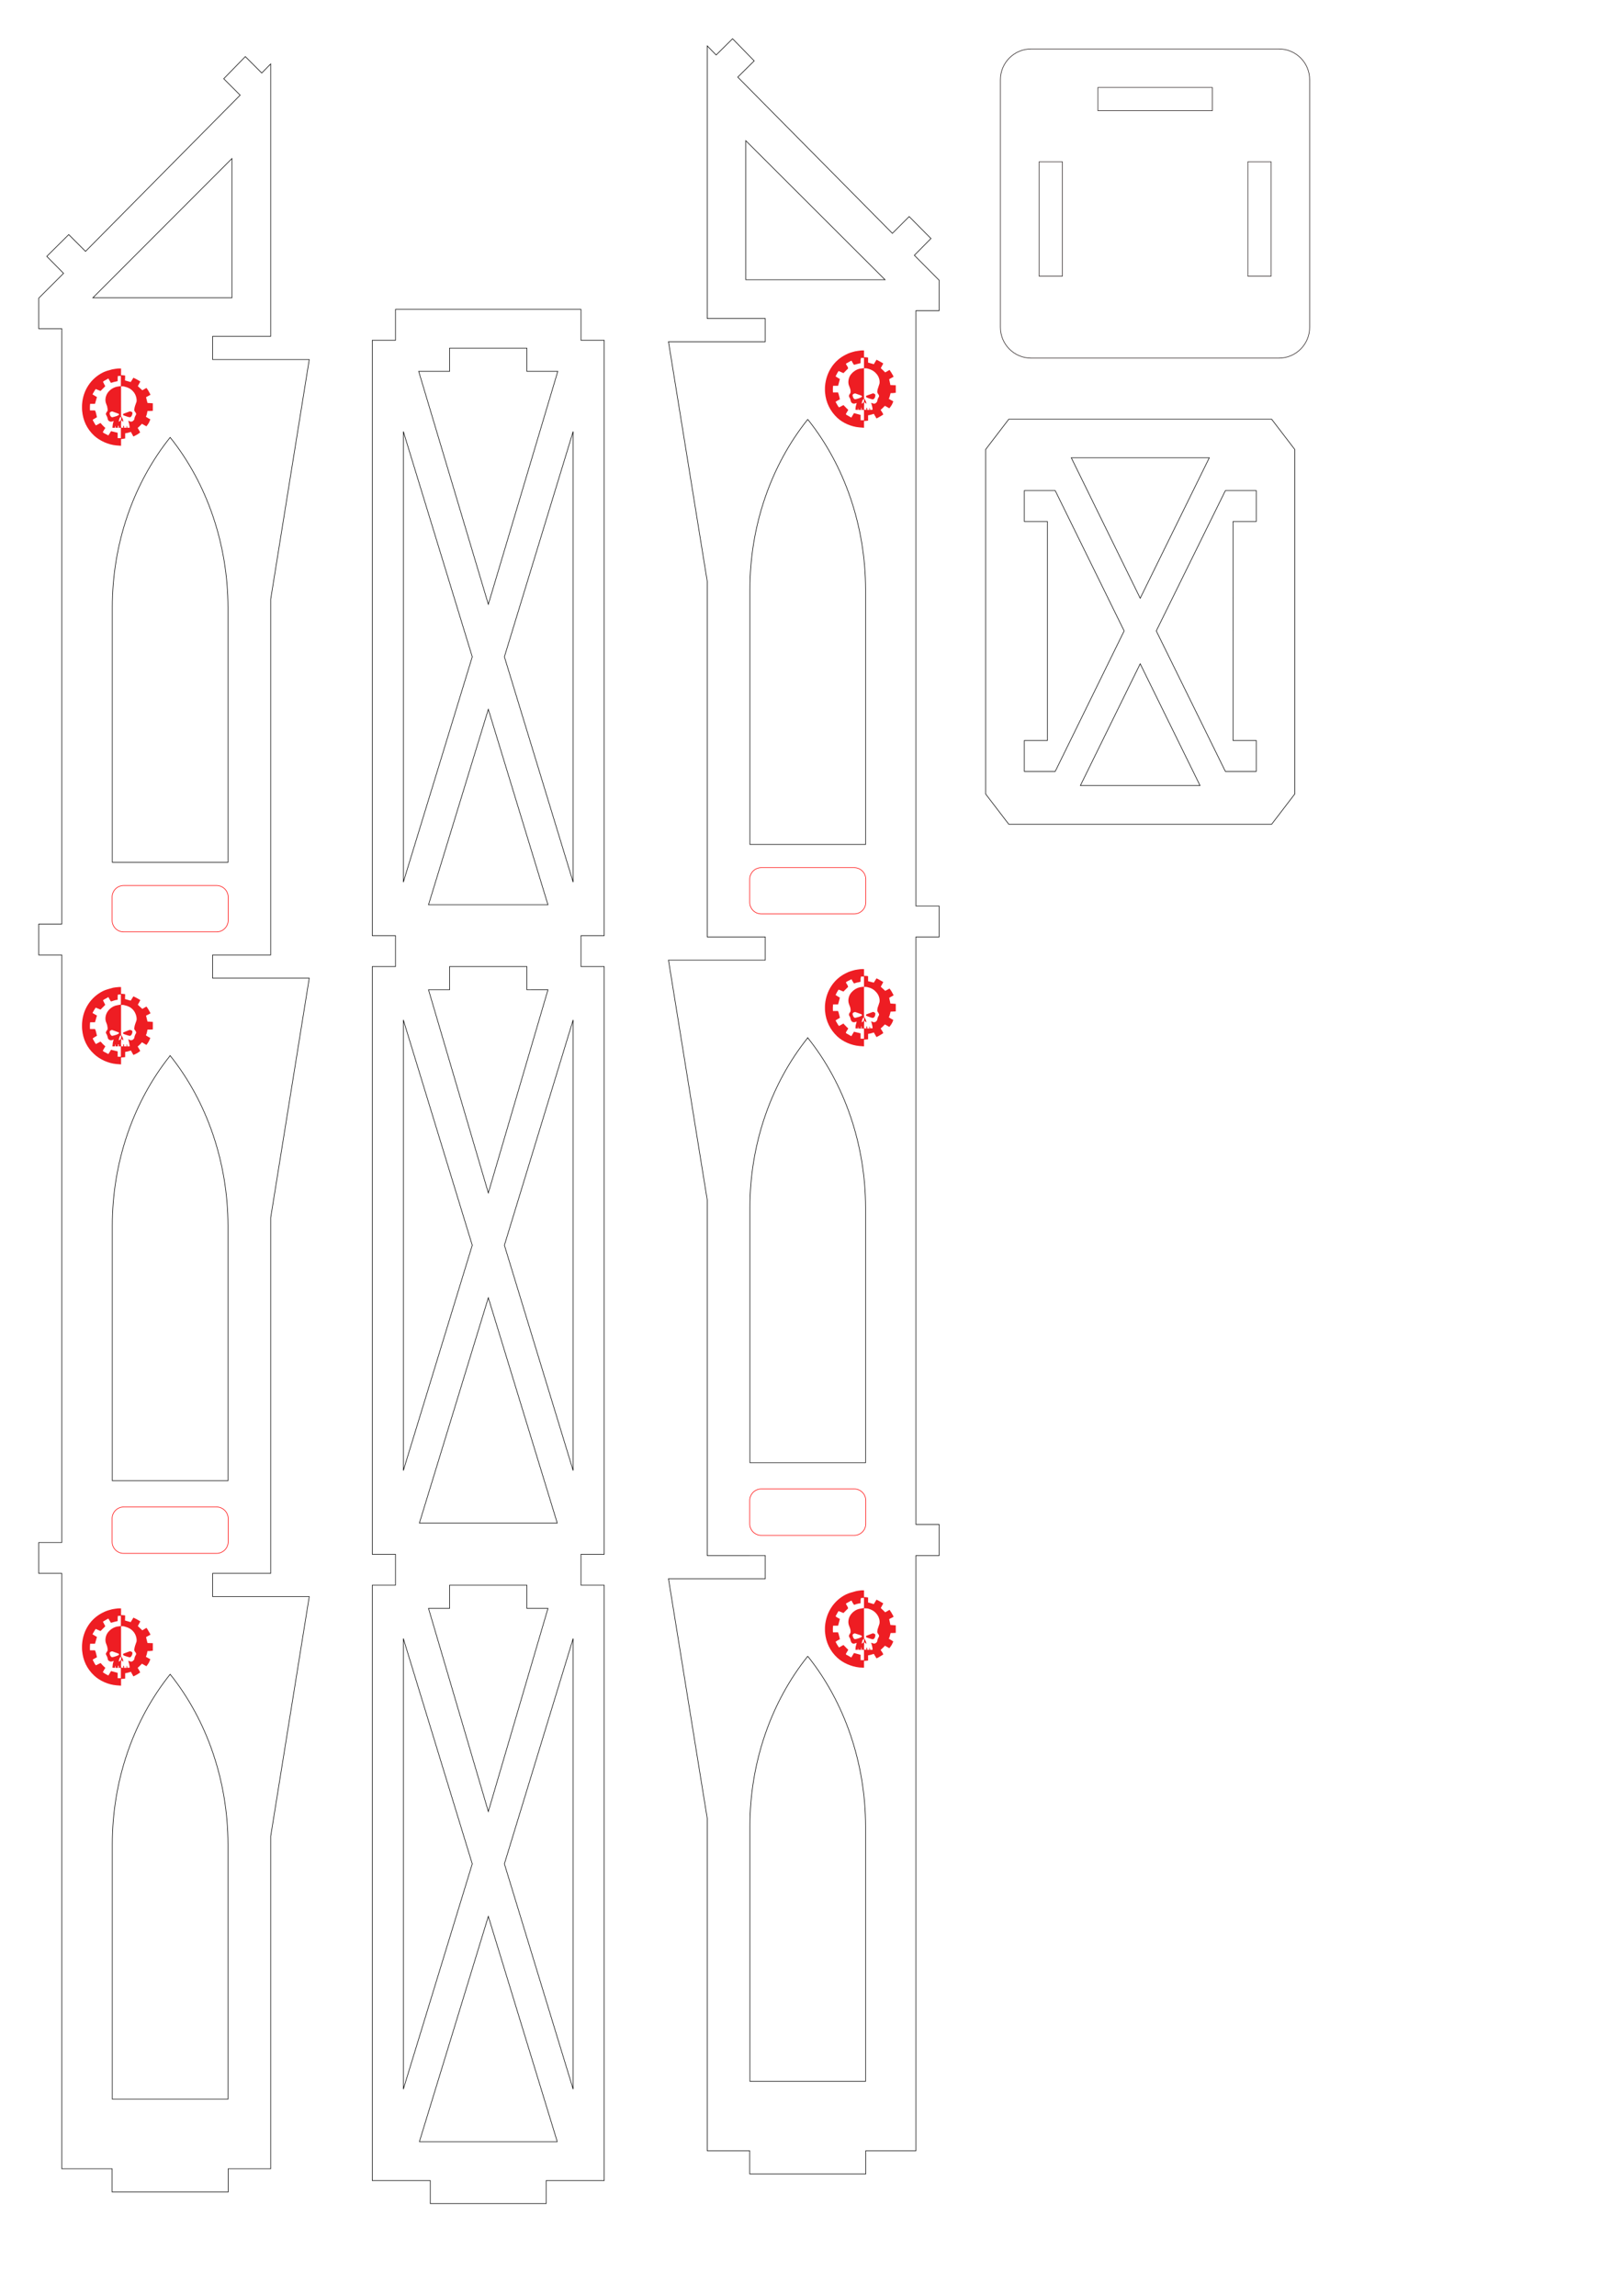 <?xml version="1.0" encoding="UTF-8" standalone="no"?>
<!DOCTYPE svg PUBLIC "-//W3C//DTD SVG 1.1//EN"
"http://www.w3.org/Graphics/SVG/1.1/DTD/svg11.dtd">


<!-- Page 1 -->
<svg x="0" y="0" width="909" height="1286" viewBox="0 0 909 1286" version="1.1" xmlns="http://www.w3.org/2000/svg" xmlns:xlink="http://www.w3.org/1999/xlink"
style="display: block;margin-left: auto;margin-right: auto;">
<defs>

<style type="text/css"><![CDATA[

.g0_1{
fill: none;
stroke: #000000;
stroke-width: 0.33;
stroke-linecap: butt;
stroke-linejoin: miter;
stroke-miterlimit: 4;
}
.g1_1{
fill: none;
stroke: #FF0000;
stroke-width: 0.33;
stroke-linecap: butt;
stroke-linejoin: miter;
stroke-miterlimit: 4;
}
.g2_1{
fill: #EE1D23;
}
.g3_1{
fill: #FFFFFF;
}
.g4_1{
fill: none;
stroke: #241C1C;
stroke-width: 0.33;
stroke-linecap: butt;
stroke-linejoin: miter;
stroke-miterlimit: 4;
}


]]></style>

</defs>
<path d="M0,0
L0,1286
L909,1286
L909,0 Z " 
fill="#FFFFFF" stroke="none" />
<path d="M95.3,245C74.5,271,62.9,304.9,62.9,340.2V483h64.8c0,0,0,-142.8,0,-142.8C127.6,305,116.1,271,95.3,245Zm0,346.3c-20.8,26,-32.4,60,-32.4,95.2V829.4h64.8c0,0,0,-142.9,0,-142.9c-.1,-35.2,-11.6,-69.2,-32.4,-95.2ZM129.9,88.8L52,166.8h77.9Zm-82,52l-9.4,-9.4L26.2,143.6l9.4,9.5L21.7,167v17.1H34.6V517.6H21.7v17.3H34.6V864H21.7v17.3H34.6v333.5H62.8v13h65v-13h23.8V1028.6L173.2,894.3H119.1v-13h32.5V682.1L173.2,547.9H119.1v-13h32.5V335.7L173.2,201.4H119.1v-13h32.5V35.8l-5,5.1l-9.2,-9.2L125.3,44.1l9.2,9.2Z" class="g0_1" />
<path d="M62.8,502.5v13c0,3.6,2.9,6.5,6.5,6.5h52c3.5,0,6.5,-2.9,6.5,-6.5v-13c0,-3.6,-3,-6.5,-6.5,-6.5h-52c-3.6,0,-6.5,2.9,-6.5,6.5Z" class="g1_1" />
<path fill-rule="evenodd" d="M74.7,211.6c0,0,.8,.3,1.5,.7c1.2,.6,2.4,1.4,2.4,1.4l-1.4,2.6l2.5,2.3L82,217.3c0,0,.6,.7,1,1.4c.7,1.2,1.3,2.4,1.3,2.4l-2.5,1.4l.8,3.2l3,.2v4.2c0,0,-.9,.1,-1.8,.1c-.6,0,-1.2,0,-1.2,0c0,0,-.2,1.3,-.5,2.3c-.2,.5,-.4,.9,-.4,.9c0,0,.7,.5,1.4,.9c.5,.3,1.1,.6,1.1,.6c0,0,-.4,1,-.8,1.9c-.5,.9,-1.4,2,-1.4,2l-2.5,-1.4c0,0,-.3,.2,-.5,.5c-.7,.8,-1.9,1.8,-1.9,1.8c0,0,.9,1.4,1.2,2.1c.1,.2,.2,.4,.2,.4c0,0,-.7,.6,-1.5,1.1c-1,.6,-2.3,1.2,-2.3,1.2l-1.4,-2.6c0,0,-1,.4,-2,.6c-.6,.1,-1.2,.2,-1.2,.2v2.9c0,0,-1,.2,-1.8,.3c-.3,0,-.5,0,-.5,0v3.8c0,0,-1.6,-.1,-2.6,-.2c-4.6,-.4,-9.3,-2.6,-12.4,-5.4c-4.1,-3.8,-6.3,-8.5,-6.8,-14c-.1,-.6,-.1,-3.4,0,-4c.6,-7.5,4.9,-14.1,11.7,-17.5c1.7,-.8,3.2,-1.2,5.1,-1.7c.5,-.1,3,-.5,3.4,-.5c.7,0,1.6,0,1.6,0v3.8c0,0,.5,-.1,.9,0c.7,0,1.4,.2,1.4,.2l-.1,2.7l3.2,.9Z" class="g2_1" />
<path fill-rule="evenodd" d="M58.8,216.5L56.3,219l-2.7,-1.1c0,0,-.5,.7,-.9,1.4c-.5,.8,-.9,1.6,-.9,1.6c0,0,.3,.2,.5,.3c.9,.6,2,1.2,2,1.2l-1.1,3.8H50.5c0,0,-.1,.4,-.1,.8c-.1,1,0,2.9,0,2.9h2.8c0,0,.2,.4,.4,.9c.4,1.4,.7,2.9,.7,2.9c0,0,-.9,.5,-1.7,1c-.4,.2,-.7,.5,-.7,.5c0,0,.6,1.2,1.2,2.2c.3,.5,.6,.9,.6,.9l2.6,-1.4c0,0,.2,.3,.5,.6c.7,.9,2.2,2.2,2.2,2.2c0,0,-1,1.5,-1.3,2.1c-.2,.4,0,.5,.7,.9c.7,.4,2.3,1.2,2.3,1.2l1.5,-2.4l3.7,.9v3h1.8v-5.8H66.5v-1.1h-.4v1.1H64.7l-.1,-1c0,0,-.1,.1,-.2,.2c0,.1,0,.8,0,.8c0,0,-.2,0,-.4,0c-.5,.1,-1,0,-1,0c0,0,0,-.8,.1,-1.3c0,-.3,.1,-.7,.2,-1.3c.2,-.5,.4,-1.2,.4,-1.2c0,0,-.6,.2,-.9,.3c-.8,.2,-1.3,.1,-1.9,-.4c-.2,-.1,-.3,-.3,-.4,-.5c-.2,-.4,-.3,-1.5,-.6,-1.9c-.3,-.8,-.6,-.9,-.6,-1.6c.1,-.1,.1,-.3,.2,-.4c.1,-.4,.5,-.8,.7,-1.1c.2,-.5,0,-1.8,-.2,-2.6c-.2,-.6,-.5,-1.2,-.7,-1.9c-.5,-1.6,-.2,-3.5,.6,-5c1,-1.9,3.2,-3.6,5.6,-4.1c.8,-.2,2.2,-.3,2.2,-.3v-5.7H66c0,0,0,.6,-.1,1.1c0,.9,0,1.8,0,1.8c0,0,-.7,.1,-1.3,.3c-.8,.1,-1.5,.4,-2.2,.6q-.2,0,-.2,0c-.1,0,-.1,-.1,-.2,-.1c-.4,-.6,-1.3,-2.3,-1.3,-2.3c0,0,-1.6,.9,-2.5,1.4c-.4,.3,-.5,.4,-.5,.5c.1,.3,.6,1.1,.8,1.6c.1,0,.3,.6,.4,.8q0,.1,-.1,.2Z" class="g3_1" />
<path fill-rule="evenodd" d="M69,236.3l-1.1,-1c0,0,-.2,3.1,-.1,3.8c0,.2,.1,.5,.1,.5H69v-1.2l.5,.3v.9h1.4c0,0,-.1,-.8,-.1,-.9c.1,-.1,.3,-.1,.3,0c.1,.1,.1,.6,.1,.7q0,.2,.1,.2q.1,0,.2,0c.4,0,1.1,0,1.1,0c0,0,0,-.2,0,-.4c0,-.4,-.2,-1.3,-.3,-1.8c-.2,-.7,-.5,-1.8,-.5,-1.8c0,0,.7,.4,1.1,.5c.8,.2,1.4,0,2,-.7c.1,-.1,.2,-.3,.3,-.5c.1,-.4,.1,-.8,.3,-1.3c.5,-1.3,1.1,-1.4,.5,-2.4c-.3,-.5,-.6,-.9,-.8,-1.2c-.1,-.3,.1,-1.2,.2,-1.8c.2,-1,1,-2.8,1.1,-3.3c.2,-1.9,-.6,-4.2,-1.9,-5.6c-1.3,-1.5,-2.9,-2.3,-4.7,-2.7c-.3,-.1,-.6,-.2,-1,-.2c-.5,0,-1.1,0,-1.1,0V233q0,.1,.1,.2c.5,.7,1.1,1.8,1.1,2.6c0,.2,0,.5,0,.5Z" class="g3_1" />
<path fill-rule="evenodd" d="M69.3,231.7l3.2,-1.2q.2,-.1,.3,-.1c.4,.1,1.1,.3,1.3,.6c.2,.4,-.1,1.5,-.3,1.8c-.2,.4,-.6,.9,-.9,.9c-.5,.1,-2,-.4,-2.7,-.7c-.6,-.2,-1.4,-.4,-1.3,-.8c0,-.1,.1,-.3,.2,-.4l.2,-.1Z" class="g2_1" />
<path fill-rule="evenodd" d="M66,231.6l-3,-1.1q-.1,-.1,-.3,0c-.5,0,-1.2,.4,-1.3,.9c0,.4,.3,1.5,.6,1.8c.3,.4,.6,.5,1,.5c.4,-.1,2,-.5,2.5,-.7c.3,-.2,1.2,-.7,1.2,-.7c0,-.2,-.1,-.4,-.4,-.6q-.1,-.1,-.3,-.1Z" class="g3_1" />
<path fill-rule="evenodd" d="M67.8,233.5c0,0,0,-.1,0,-.1c0,0,-.1,0,-.1,0c-.2,.1,-.5,.5,-.6,.6c-.1,.2,-.2,.5,-.3,.8c-.2,.6,-.3,1.4,-.3,1.4c0,0,.1,-.1,.3,-.1c.6,-.3,1,-.8,1,-1.2c.1,-.4,0,-1.4,0,-1.4Z" class="g3_1" />
<path fill-rule="evenodd" d="M74.7,558.1c0,0,.8,.3,1.5,.7c1.2,.6,2.4,1.4,2.4,1.4l-1.4,2.6l2.5,2.3L82,563.8c0,0,.6,.7,1,1.4c.7,1.1,1.3,2.4,1.3,2.4l-2.5,1.3l.8,3.3l3,.2v4.2c0,0,-.9,.1,-1.8,.1c-.6,0,-1.2,0,-1.2,0c0,0,-.2,1.3,-.5,2.3c-.2,.5,-.4,.9,-.4,.9c0,0,.7,.5,1.4,.9c.5,.3,1.1,.6,1.1,.6c0,0,-.4,.9,-.8,1.8c-.5,1,-1.4,2.1,-1.4,2.1l-2.5,-1.5c0,0,-.3,.3,-.5,.6c-.7,.8,-1.9,1.8,-1.9,1.8c0,0,.9,1.4,1.2,2c.1,.3,.2,.5,.2,.5c0,0,-.7,.6,-1.5,1.1c-1,.6,-2.3,1.1,-2.3,1.1l-1.4,-2.5c0,0,-1,.4,-2,.6c-.6,.1,-1.2,.2,-1.2,.2v2.9c0,0,-1,.2,-1.8,.2c-.3,.1,-.5,0,-.5,0v3.9c0,0,-1.6,-.1,-2.6,-.2c-4.6,-.4,-9.3,-2.6,-12.4,-5.5C48.7,586.8,46.5,582.1,46,576.6c-.1,-.6,-.1,-3.4,0,-4c.6,-7.5,4.9,-14.1,11.7,-17.5c1.7,-.8,3.2,-1.2,5.1,-1.7c.5,-.2,3,-.5,3.4,-.5c.7,-.1,1.6,0,1.6,0v3.8c0,0,.5,-.1,.9,0c.7,0,1.4,.2,1.4,.2l-.1,2.7l3.2,.9Z" class="g2_1" />
<path fill-rule="evenodd" d="M58.8,563l-2.5,2.5l-2.7,-1.1c0,0,-.5,.7,-.9,1.4c-.5,.8,-.9,1.6,-.9,1.6c0,0,.3,.1,.5,.3c.9,.6,2,1.1,2,1.1l-1.1,3.8H50.5c0,0,-.1,.5,-.1,.9c-.1,.9,0,2.9,0,2.9h2.8c0,0,.2,.4,.4,.9c.4,1.4,.7,2.9,.7,2.9c0,0,-.9,.4,-1.7,1c-.4,.2,-.7,.5,-.7,.5c0,0,.6,1.2,1.2,2.2c.3,.5,.6,.9,.6,.9l2.6,-1.4c0,0,.2,.3,.5,.5c.7,.9,2.2,2.2,2.2,2.2c0,0,-1,1.6,-1.3,2.2c-.2,.4,0,.5,.7,.9c.7,.4,2.3,1.2,2.3,1.2L62.2,588l3.7,.9v3h1.8v-5.8H66.5V585h-.4v1.1H64.7l-.1,-1c0,0,-.1,0,-.2,.1c0,.2,0,.8,0,.8c0,0,-.2,.1,-.4,.1c-.5,.1,-1,0,-1,0c0,0,0,-.8,.1,-1.3c0,-.4,.1,-.7,.2,-1.3c.2,-.5,.4,-1.2,.4,-1.2c0,0,-.6,.2,-.9,.3c-.8,.2,-1.3,.1,-1.9,-.4c-.2,-.2,-.3,-.3,-.4,-.5c-.2,-.5,-.3,-1.5,-.6,-2c-.3,-.7,-.6,-.8,-.6,-1.5c.1,-.2,.1,-.3,.2,-.4c.1,-.4,.5,-.8,.7,-1.1c.2,-.5,0,-1.8,-.2,-2.6c-.2,-.6,-.5,-1.3,-.7,-1.9c-.5,-1.6,-.2,-3.5,.6,-5c1,-1.9,3.2,-3.7,5.6,-4.1c.8,-.2,2.2,-.4,2.2,-.4V557l-1.7,.1c0,0,0,.5,-.1,1.1c0,.9,0,1.8,0,1.8c0,0,-.7,.1,-1.3,.2c-.8,.2,-1.5,.5,-2.2,.7q-.2,0,-.2,0q-.1,-.1,-.2,-.1c-.4,-.6,-1.3,-2.3,-1.3,-2.3c0,0,-1.6,.9,-2.5,1.4c-.4,.3,-.5,.4,-.5,.5c.1,.3,.6,1,.8,1.6c.1,0,.3,.6,.4,.8q0,.1,-.1,.2Z" class="g3_1" />
<path fill-rule="evenodd" d="M69,582.8l-1.1,-1c0,0,-.2,3.1,-.1,3.8c0,.2,.1,.5,.1,.5H69v-1.2l.5,.2v1h1.4c0,0,-.1,-.8,-.1,-1c.1,0,.3,-.1,.3,0c.1,.2,.1,.7,.1,.8c0,.1,0,.2,.1,.2q.1,0,.2,0c.4,0,1.1,0,1.1,0c0,0,0,-.2,0,-.4c0,-.4,-.2,-1.3,-.3,-1.8c-.2,-.7,-.5,-1.8,-.5,-1.8c0,0,.7,.3,1.1,.5c.8,.2,1.4,0,2,-.7c.1,-.2,.2,-.3,.3,-.5c.1,-.4,.1,-.8,.3,-1.3c.5,-1.4,1.1,-1.4,.5,-2.5c-.3,-.4,-.6,-.8,-.8,-1.1c-.1,-.4,.1,-1.2,.2,-1.8c.2,-1,1,-2.8,1.1,-3.4c.2,-1.8,-.6,-4.1,-1.9,-5.6c-1.3,-1.5,-2.9,-2.2,-4.7,-2.6c-.3,-.1,-.6,-.2,-1,-.2c-.5,0,-1.1,0,-1.1,0v16.5q0,.2,.1,.3c.5,.7,1.1,1.8,1.1,2.6c0,.2,0,.5,0,.5Z" class="g3_1" />
<path fill-rule="evenodd" d="M69.3,578.2l3.2,-1.3q.2,0,.3,0c.4,0,1.1,.3,1.3,.6c.2,.4,-.1,1.4,-.3,1.8c-.2,.4,-.6,.8,-.9,.9c-.5,.1,-2,-.5,-2.7,-.7c-.6,-.2,-1.4,-.4,-1.3,-.8c0,-.1,.1,-.3,.2,-.4q0,-.1,.2,-.1Z" class="g2_1" />
<path fill-rule="evenodd" d="M66,578.1L63,577q-.1,-.1,-.3,-.1c-.5,.1,-1.2,.5,-1.3,.9c0,.5,.3,1.5,.6,1.8c.3,.5,.6,.6,1,.6c.4,-.1,2,-.5,2.5,-.7c.3,-.2,1.2,-.7,1.2,-.7c0,-.2,-.1,-.4,-.4,-.6q-.1,-.1,-.3,-.1Z" class="g3_1" />
<path fill-rule="evenodd" d="M67.8,579.9c0,0,0,.1,0,0c0,0,-.1,0,-.1,0c-.2,0,-.5,.5,-.6,.6c-.1,.2,-.2,.4,-.3,.8c-.2,.5,-.3,1.4,-.3,1.4c0,0,.1,-.1,.3,-.1c.6,-.3,1,-.8,1,-1.2c.1,-.5,0,-1.5,0,-1.5Z" class="g3_1" />
<path d="M95.3,937.8c-20.8,26,-32.4,59.9,-32.4,95.2v142.8h64.8c0,0,0,-142.8,0,-142.8c-.1,-35.3,-11.6,-69.2,-32.4,-95.2Z" class="g0_1" />
<path d="M62.8,850.6v13c0,3.6,2.9,6.5,6.5,6.5h52c3.5,0,6.5,-2.9,6.5,-6.5v-13c0,-3.6,-3,-6.5,-6.5,-6.5h-52c-3.6,0,-6.5,2.9,-6.5,6.5Z" class="g1_1" />
<path fill-rule="evenodd" d="M74.7,906.1c0,0,.8,.3,1.5,.7c1.2,.6,2.4,1.4,2.4,1.4l-1.4,2.6l2.5,2.4L82,911.8c0,0,.6,.7,1,1.5c.7,1.1,1.3,2.3,1.3,2.3L81.8,917l.8,3.3l3,.1v4.2c0,0,-.9,.1,-1.8,.2c-.6,0,-1.2,0,-1.2,0c0,0,-.2,1.2,-.5,2.2c-.2,.5,-.4,1,-.4,1c0,0,.7,.4,1.4,.8c.5,.3,1.1,.6,1.1,.6c0,0,-.4,1,-.8,1.9c-.5,.9,-1.4,2,-1.4,2l-2.5,-1.4c0,0,-.3,.3,-.5,.5c-.7,.8,-1.9,1.8,-1.9,1.8c0,0,.9,1.4,1.2,2.1c.1,.2,.2,.5,.2,.5c0,0,-.7,.5,-1.5,1c-1,.6,-2.3,1.2,-2.3,1.2l-1.4,-2.6c0,0,-1,.4,-2,.6c-.6,.2,-1.2,.2,-1.2,.2v3c0,0,-1,.2,-1.8,.2c-.3,0,-.5,0,-.5,0v3.8c0,0,-1.6,-.1,-2.6,-.2c-4.6,-.4,-9.3,-2.5,-12.4,-5.4c-4.1,-3.8,-6.3,-8.5,-6.8,-14c-.1,-.5,-.1,-3.4,0,-3.9c.6,-7.6,4.9,-14.2,11.7,-17.5c1.7,-.9,3.2,-1.3,5.1,-1.8c.5,-.1,3,-.5,3.4,-.5c.7,0,1.6,0,1.6,0v3.8c0,0,.5,0,.9,0c.7,0,1.4,.2,1.4,.2l-.1,2.8l3.2,.9Z" class="g2_1" />
<path fill-rule="evenodd" d="M58.8,911.1l-2.5,2.5l-2.7,-1.2c0,0,-.5,.7,-.9,1.4c-.5,.8,-.9,1.6,-.9,1.6c0,0,.3,.2,.5,.3c.9,.6,2,1.2,2,1.2l-1.1,3.8H50.5c0,0,-.1,.4,-.1,.9c-.1,.9,0,2.8,0,2.8h2.8c0,0,.2,.5,.4,1c.4,1.3,.7,2.9,.7,2.9c0,0,-.9,.4,-1.7,.9c-.4,.2,-.7,.5,-.7,.5c0,0,.6,1.2,1.2,2.3c.3,.4,.6,.8,.6,.8l2.6,-1.3c0,0,.2,.2,.5,.5c.7,.9,2.2,2.2,2.2,2.2c0,0,-1,1.6,-1.3,2.2c-.2,.3,0,.4,.7,.8c.7,.5,2.3,1.3,2.3,1.3L62.2,936l3.7,1v3h1.8v-5.8H66.5v-1.1l-.4,-.1v1.2H64.7l-.1,-1.1c0,0,-.1,.1,-.2,.2c0,.2,0,.8,0,.8c0,0,-.2,.1,-.4,.1c-.5,0,-1,-.1,-1,-.1c0,0,0,-.7,.1,-1.2c0,-.4,.1,-.8,.2,-1.4c.2,-.4,.4,-1.2,.4,-1.2c0,0,-.6,.2,-.9,.3c-.8,.2,-1.3,.1,-1.9,-.4c-.2,-.1,-.3,-.2,-.4,-.4c-.2,-.5,-.3,-1.6,-.6,-2c-.3,-.8,-.6,-.8,-.6,-1.6c.1,-.1,.1,-.2,.2,-.4c.1,-.3,.5,-.7,.7,-1.1c.2,-.5,0,-1.8,-.2,-2.5c-.2,-.7,-.5,-1.3,-.7,-1.9c-.5,-1.6,-.2,-3.6,.6,-5.1c1,-1.8,3.2,-3.6,5.6,-4.1c.8,-.1,2.2,-.3,2.2,-.3v-5.7H66c0,0,0,.6,-.1,1.2c0,.8,0,1.7,0,1.7c0,0,-.7,.2,-1.3,.3c-.8,.2,-1.5,.4,-2.2,.6q-.2,.1,-.2,0q-.1,0,-.2,-.1c-.4,-.6,-1.3,-2.2,-1.3,-2.2c0,0,-1.6,.8,-2.5,1.4c-.4,.2,-.5,.3,-.5,.5c.1,.3,.6,1,.8,1.5c.1,.1,.3,.6,.4,.8c0,.1,0,.2,-.1,.3Z" class="g3_1" />
<path fill-rule="evenodd" d="M69,930.8l-1.1,-1c0,0,-.2,3.2,-.1,3.8c0,.3,.1,.5,.1,.5l1.1,.1V933l.5,.2v1h1.4c0,0,-.1,-.9,-.1,-1c.1,-.1,.3,-.1,.3,0c.1,.1,.1,.7,.1,.8q0,.1,.1,.1q.1,.1,.2,.1c.4,0,1.1,-.1,1.1,-.1c0,0,0,-.2,0,-.4c0,-.3,-.2,-1.3,-.3,-1.7c-.2,-.7,-.5,-1.8,-.5,-1.8c0,0,.7,.3,1.1,.4c.8,.3,1.4,0,2,-.7c.1,-.1,.2,-.3,.3,-.5c.1,-.3,.1,-.8,.3,-1.3c.5,-1.3,1.1,-1.3,.5,-2.4c-.3,-.4,-.6,-.8,-.8,-1.2c-.1,-.3,.1,-1.2,.2,-1.7c.2,-1.1,1,-2.9,1.1,-3.4c.2,-1.9,-.6,-4.2,-1.9,-5.6c-1.3,-1.5,-2.9,-2.2,-4.7,-2.7c-.3,-.1,-.6,-.2,-1,-.2c-.5,0,-1.1,0,-1.1,0v16.6c0,.1,0,.2,.1,.3c.5,.7,1.1,1.7,1.1,2.5c0,.3,0,.5,0,.5Z" class="g3_1" />
<path fill-rule="evenodd" d="M69.3,926.2L72.5,925q.2,-.1,.3,-.1c.4,.1,1.1,.3,1.3,.7c.2,.4,-.1,1.4,-.3,1.7c-.2,.4,-.6,.9,-.9,1c-.5,.1,-2,-.5,-2.7,-.7c-.6,-.2,-1.4,-.5,-1.3,-.9c0,0,.1,-.3,.2,-.4l.2,-.1Z" class="g2_1" />
<path fill-rule="evenodd" d="M66,926.1L63,925q-.1,0,-.3,0c-.5,0,-1.2,.4,-1.3,.9c0,.4,.3,1.5,.6,1.8c.3,.4,.6,.6,1,.5c.4,0,2,-.5,2.5,-.7c.3,-.1,1.2,-.6,1.2,-.7c0,-.1,-.1,-.4,-.4,-.6q-.1,0,-.3,-.1Z" class="g3_1" />
<path fill-rule="evenodd" d="M67.8,928c0,0,-.1,-.1,-.1,0c-.2,0,-.5,.4,-.6,.6c-.1,.2,-.2,.4,-.3,.7c-.2,.6,-.3,1.4,-.3,1.4c0,0,.1,0,.3,-.1c.6,-.3,1,-.8,1,-1.1c.1,-.5,0,-1.5,0,-1.5Z" class="g3_1" />
<path d="M452.4,234.9c20.8,26,32.3,60,32.4,95.2V473H420c0,0,0,-142.9,0,-142.9c0,-35.2,11.6,-69.2,32.4,-95.2Zm0,346.4c20.8,26,32.3,59.9,32.4,95.1V819.3H420c0,0,0,-142.9,0,-142.9c0,-35.2,11.6,-69.1,32.4,-95.1ZM417.7,78.8l78,77.9h-78Zm82.1,51.9l9.4,-9.4l12.2,12.3l-9.3,9.4L526,157v17H513V507.5h13v17.3H513V853.9h13v17.4H513v333.4H484.9v13h-65v-13H396.1V1018.5L374.4,884.3h54.2v-13H396.1V672.1L374.4,537.8h54.2v-13H396.1V325.6L374.4,191.4h54.2v-13H396.1V25.7l5,5.1l9.2,-9.1l12.1,12.4l-9.2,9.1Z" class="g0_1" />
<path d="M484.9,492.5v12.9c0,3.6,-2.9,6.5,-6.5,6.5h-52c-3.6,0,-6.5,-2.9,-6.5,-6.5V492.5c0,-3.6,2.9,-6.5,6.5,-6.5h52c3.6,0,6.5,2.9,6.5,6.5Z" class="g1_1" />
<path fill-rule="evenodd" d="M490.9,201.5c0,0,.7,.3,1.4,.7c1.2,.6,2.4,1.4,2.4,1.4l-1.4,2.6l2.5,2.4l2.4,-1.4c0,0,.5,.7,1,1.5c.7,1.1,1.3,2.3,1.3,2.3l-2.5,1.4l.7,3.3l3,.1V220c0,0,-.9,.1,-1.8,.2c-.6,0,-1.1,0,-1.1,0c0,0,-.3,1.2,-.6,2.2c-.2,.5,-.4,1,-.4,1c0,0,.7,.4,1.4,.8c.5,.3,1.1,.6,1.1,.6c0,0,-.3,1,-.8,1.9c-.5,.9,-1.4,2,-1.4,2l-2.5,-1.4c0,0,-.2,.3,-.5,.5c-.7,.8,-1.9,1.8,-1.9,1.8c0,0,1,1.4,1.3,2.1c.1,.2,.2,.5,.2,.5c0,0,-.8,.5,-1.6,1c-1,.6,-2.2,1.2,-2.2,1.2l-1.5,-2.6c0,0,-1,.4,-2,.6c-.6,.2,-1.2,.2,-1.2,.2v3c0,0,-1,.2,-1.8,.2c-.2,0,-.5,0,-.5,0v3.8c0,0,-1.5,-.1,-2.6,-.2C476.7,239,472,236.9,468.9,234c-4,-3.8,-6.3,-8.5,-6.8,-14c-.1,-.5,-.1,-3.4,0,-3.9c.7,-7.6,4.9,-14.2,11.7,-17.5c1.7,-.9,3.2,-1.3,5.1,-1.8c.5,-.1,3,-.5,3.5,-.5c.7,0,1.5,0,1.5,0v3.8c0,0,.5,0,1,0c.6,0,1.3,.2,1.3,.2v2.8l3.2,.9Z" class="g2_1" />
<path fill-rule="evenodd" d="M474.9,206.5l-2.5,2.5l-2.7,-1.2c0,0,-.5,.7,-.9,1.4c-.4,.8,-.8,1.6,-.8,1.6c0,0,.2,.2,.4,.3c.9,.6,2,1.2,2,1.2l-1,3.8h-2.8c0,0,-.1,.4,-.1,.9c-.1,.9,0,2.8,0,2.8h2.9c0,0,.1,.5,.3,1c.4,1.3,.7,2.9,.7,2.9c0,0,-.9,.4,-1.7,.9c-.4,.2,-.7,.5,-.7,.5c0,0,.6,1.2,1.3,2.3c.3,.4,.6,.8,.6,.8l2.5,-1.3c0,0,.2,.2,.5,.5c.8,.9,2.2,2.2,2.2,2.2c0,0,-1,1.6,-1.3,2.2c-.1,.3,0,.4,.7,.8c.8,.5,2.3,1.3,2.3,1.3l1.5,-2.5l3.7,1v3h1.9v-5.8h-1.3v-1.1l-.3,-.1v1.2h-1.5l-.1,-1.1c0,0,-.1,.1,-.1,.2c-.1,.2,0,.8,0,.8c0,0,-.3,.1,-.5,.1c-.4,0,-1,-.1,-1,-.1c0,0,.1,-.7,.1,-1.2c0,-.4,.1,-.8,.3,-1.4c.1,-.4,.3,-1.2,.3,-1.2c0,0,-.5,.2,-.9,.3c-.8,.2,-1.3,.1,-1.9,-.4c-.1,-.1,-.2,-.2,-.3,-.4c-.3,-.5,-.4,-1.6,-.6,-2c-.4,-.8,-.7,-.8,-.6,-1.6c0,-.1,0,-.2,.1,-.4c.2,-.3,.5,-.7,.7,-1.1c.2,-.5,.1,-1.8,-.2,-2.5c-.2,-.7,-.5,-1.3,-.7,-1.9c-.5,-1.6,-.2,-3.6,.6,-5.1c1,-1.8,3.2,-3.6,5.6,-4.1c.8,-.1,2.3,-.3,2.3,-.3v-5.7h-1.7c0,0,-.1,.6,-.2,1.2c0,.8,0,1.7,0,1.7c0,0,-.7,.2,-1.2,.3c-.9,.2,-1.6,.4,-2.3,.6c-.1,.1,-.2,.1,-.2,0q-.1,0,-.1,-.1c-.5,-.6,-1.3,-2.2,-1.3,-2.2c0,0,-1.6,.8,-2.6,1.4c-.4,.2,-.5,.3,-.5,.5c.1,.3,.6,1,.9,1.5c0,.1,.3,.6,.3,.8c0,.1,0,.2,-.1,.3Z" class="g3_1" />
<path fill-rule="evenodd" d="M485.2,226.2l-1.2,-1c0,0,-.1,3.2,-.1,3.8c.1,.3,.1,.5,.1,.5l1.2,.1v-1.2l.5,.2v1H487c0,0,-.1,-.9,0,-1c0,-.1,.2,-.1,.2,0c.1,.1,.1,.7,.1,.8q0,.1,.1,.1c.1,.1,.2,.1,.2,.1c.4,0,1.1,-.1,1.1,-.1c0,0,0,-.2,0,-.4c0,-.3,-.2,-1.3,-.3,-1.7c-.2,-.7,-.5,-1.8,-.5,-1.8c0,0,.7,.3,1.1,.4c.9,.3,1.4,0,2,-.7c.1,-.1,.2,-.3,.3,-.5c.1,-.3,.1,-.8,.3,-1.3c.5,-1.3,1.1,-1.3,.5,-2.4c-.2,-.4,-.6,-.8,-.7,-1.2c-.1,-.3,0,-1.2,.1,-1.7c.3,-1.1,1,-2.9,1.1,-3.4c.3,-1.9,-.5,-4.2,-1.9,-5.6c-1.3,-1.5,-2.8,-2.2,-4.6,-2.7c-.4,-.1,-.7,-.2,-1.1,-.2c-.5,0,-1.1,0,-1.1,0v16.6c0,.1,.1,.2,.1,.3c.5,.7,1.1,1.7,1.2,2.5c0,.3,0,.5,0,.5Z" class="g3_1" />
<path fill-rule="evenodd" d="M485.4,221.6l3.3,-1.2q.1,-.1,.3,-.1c.3,.1,1,.3,1.2,.7c.2,.4,-.1,1.4,-.2,1.7c-.2,.4,-.7,.9,-.9,1c-.6,.1,-2.1,-.5,-2.8,-.7c-.5,-.2,-1.4,-.5,-1.3,-.9c0,0,.1,-.3,.2,-.4c0,0,.1,0,.2,-.1Z" class="g2_1" />
<path fill-rule="evenodd" d="M482.2,221.5l-3.1,-1.1q-.1,0,-.3,0c-.5,0,-1.2,.4,-1.3,.9c0,.4,.3,1.5,.6,1.8c.3,.4,.6,.6,1,.5c.4,0,2,-.5,2.5,-.7c.3,-.1,1.2,-.6,1.2,-.7c.1,-.1,-.1,-.4,-.4,-.6q-.1,0,-.2,-.1Z" class="g3_1" />
<path fill-rule="evenodd" d="M483.9,223.4c0,0,0,-.1,-.1,0c-.1,0,-.4,.4,-.5,.6c-.2,.2,-.3,.4,-.4,.7c-.1,.6,-.3,1.4,-.3,1.4c0,0,.2,0,.3,-.1c.6,-.3,1,-.8,1,-1.1c.1,-.5,0,-1.5,0,-1.5Z" class="g3_1" />
<path fill-rule="evenodd" d="M490.9,548c0,0,.7,.3,1.4,.7c1.2,.6,2.4,1.4,2.4,1.4l-1.4,2.6l2.5,2.3l2.4,-1.3c0,0,.5,.7,1,1.4c.7,1.2,1.3,2.4,1.3,2.4l-2.5,1.4l.7,3.2l3,.2v4.2c0,0,-.9,.1,-1.8,.1c-.6,.1,-1.1,0,-1.1,0c0,0,-.3,1.3,-.6,2.3c-.2,.5,-.4,.9,-.4,.9c0,0,.7,.5,1.4,.9c.5,.3,1.1,.6,1.1,.6c0,0,-.3,1,-.8,1.9c-.5,.9,-1.4,2,-1.4,2l-2.5,-1.4c0,0,-.2,.2,-.5,.5c-.7,.8,-1.9,1.8,-1.9,1.8c0,0,1,1.4,1.3,2.1c.1,.2,.2,.5,.2,.5c0,0,-.8,.5,-1.6,1c-1,.6,-2.2,1.2,-2.2,1.2l-1.5,-2.6c0,0,-1,.4,-2,.6c-.6,.1,-1.2,.2,-1.2,.2v3c0,0,-1,.2,-1.8,.2c-.2,0,-.5,0,-.5,0v3.8c0,0,-1.5,-.1,-2.6,-.2c-4.6,-.4,-9.3,-2.5,-12.4,-5.4c-4,-3.8,-6.3,-8.5,-6.8,-14c-.1,-.6,-.1,-3.4,0,-4c.7,-7.5,4.9,-14.1,11.7,-17.4c1.7,-.9,3.2,-1.3,5.1,-1.8c.5,-.1,3,-.5,3.5,-.5c.7,0,1.5,0,1.5,0v3.8c0,0,.5,0,1,0c.6,0,1.3,.2,1.3,.2v2.8l3.2,.8Z" class="g2_1" />
<path fill-rule="evenodd" d="M474.9,552.9l-2.5,2.5l-2.7,-1.1c0,0,-.5,.7,-.9,1.4c-.4,.8,-.8,1.6,-.8,1.6c0,0,.2,.2,.4,.3c.9,.6,2,1.2,2,1.2l-1,3.8h-2.8c0,0,-.1,.4,-.1,.9c-.1,.9,0,2.8,0,2.8h2.9c0,0,.1,.5,.3,.9c.4,1.4,.7,2.9,.7,2.9c0,0,-.9,.5,-1.7,1c-.4,.2,-.7,.5,-.7,.5c0,0,.6,1.2,1.3,2.3c.3,.4,.6,.8,.6,.8l2.5,-1.4c0,0,.2,.3,.5,.6c.8,.9,2.2,2.2,2.2,2.2c0,0,-1,1.5,-1.3,2.1c-.1,.4,0,.5,.7,.9c.8,.4,2.3,1.3,2.3,1.3l1.5,-2.5l3.7,.9v3h1.9v-5.7h-1.3v-1.2h-.3v1.2h-1.5l-.1,-1.1c0,0,-.1,.1,-.1,.2c-.1,.1,0,.8,0,.8c0,0,-.3,0,-.5,.1c-.4,0,-1,-.1,-1,-.1c0,0,.1,-.8,.1,-1.3c0,-.3,.1,-.7,.3,-1.3c.1,-.5,.3,-1.2,.3,-1.2c0,0,-.5,.2,-.9,.3c-.8,.2,-1.3,.1,-1.9,-.4c-.1,-.1,-.2,-.3,-.3,-.5c-.3,-.4,-.4,-1.5,-.6,-1.9c-.4,-.8,-.7,-.9,-.6,-1.6c0,-.1,0,-.3,.1,-.4c.2,-.3,.5,-.7,.7,-1.1c.2,-.5,.1,-1.8,-.2,-2.6c-.2,-.6,-.5,-1.2,-.7,-1.9c-.5,-1.6,-.2,-3.5,.6,-5c1,-1.8,3.2,-3.6,5.6,-4.1c.8,-.2,2.3,-.3,2.3,-.3V547h-1.7c0,0,-.1,.6,-.2,1.2c0,.8,0,1.7,0,1.7c0,0,-.7,.2,-1.2,.3c-.9,.1,-1.6,.4,-2.3,.6c-.1,0,-.2,0,-.2,0c-.1,0,-.1,-.1,-.1,-.1c-.5,-.6,-1.3,-2.2,-1.3,-2.2c0,0,-1.6,.8,-2.6,1.3c-.4,.3,-.5,.4,-.5,.6c.1,.2,.6,1,.9,1.5c0,.1,.3,.6,.3,.8q0,.1,-.1,.2Z" class="g3_1" />
<path fill-rule="evenodd" d="M485.2,572.7l-1.2,-1c0,0,-.1,3.1,-.1,3.8c.1,.2,.1,.5,.1,.5l1.2,.1v-1.3l.5,.3v1H487c0,0,-.1,-.9,0,-1c0,-.1,.2,-.1,.2,0c.1,.1,.1,.6,.1,.7q0,.2,.1,.2c.1,0,.2,0,.2,0c.4,0,1.1,0,1.1,0c0,0,0,-.2,0,-.4c0,-.4,-.2,-1.3,-.3,-1.7c-.2,-.7,-.5,-1.9,-.5,-1.9c0,0,.7,.4,1.1,.5c.9,.2,1.4,0,2,-.7c.1,-.1,.2,-.3,.3,-.5c.1,-.4,.1,-.8,.3,-1.3c.5,-1.3,1.1,-1.4,.5,-2.4c-.2,-.5,-.6,-.8,-.7,-1.2c-.1,-.3,0,-1.2,.1,-1.8c.3,-1,1,-2.8,1.1,-3.3c.3,-1.9,-.5,-4.2,-1.9,-5.6c-1.3,-1.5,-2.8,-2.3,-4.6,-2.7c-.4,-.1,-.7,-.2,-1.1,-.2c-.5,0,-1.1,0,-1.1,0v16.6c0,.1,.1,.1,.1,.2c.5,.7,1.1,1.8,1.2,2.6c0,.2,0,.5,0,.5Z" class="g3_1" />
<path fill-rule="evenodd" d="M485.4,568.1l3.3,-1.2q.1,-.1,.3,-.1c.3,.1,1,.3,1.2,.7c.2,.3,-.1,1.4,-.2,1.7c-.2,.4,-.7,.9,-.9,.9c-.6,.2,-2.1,-.4,-2.8,-.7c-.5,-.2,-1.4,-.4,-1.3,-.8c0,-.1,.1,-.3,.2,-.4c0,0,.1,0,.2,-.1Z" class="g2_1" />
<path fill-rule="evenodd" d="M482.2,568l-3.1,-1.1q-.1,0,-.3,0c-.5,0,-1.2,.4,-1.3,.9c0,.4,.3,1.5,.6,1.8c.3,.4,.6,.6,1,.5c.4,-.1,2,-.5,2.5,-.7c.3,-.1,1.2,-.6,1.2,-.7c.1,-.2,-.1,-.4,-.4,-.6q-.1,-.1,-.2,-.1Z" class="g3_1" />
<path fill-rule="evenodd" d="M483.9,569.9v-.1h-.1c-.1,.1,-.4,.5,-.5,.6c-.2,.2,-.3,.5,-.4,.8c-.1,.6,-.3,1.4,-.3,1.4c0,0,.2,0,.3,-.1c.6,-.3,1,-.8,1,-1.2c.1,-.4,0,-1.4,0,-1.4Z" class="g3_1" />
<path d="M452.4,927.7c20.8,26,32.3,60,32.4,95.2v142.9H420c0,0,0,-142.9,0,-142.9c0,-35.2,11.6,-69.2,32.4,-95.2Z" class="g0_1" />
<path d="M484.9,840.5v13c0,3.6,-2.9,6.5,-6.5,6.5h-52c-3.6,0,-6.5,-2.9,-6.5,-6.5v-13c0,-3.6,2.9,-6.5,6.5,-6.5h52c3.6,0,6.5,2.9,6.5,6.5Z" class="g1_1" />
<path fill-rule="evenodd" d="M490.9,896c0,0,.7,.4,1.4,.7c1.2,.7,2.4,1.4,2.4,1.4l-1.4,2.6l2.5,2.4l2.4,-1.4c0,0,.5,.7,1,1.5c.7,1.1,1.3,2.4,1.3,2.4l-2.5,1.3l.7,3.3l3,.2v4.2c0,0,-.9,.1,-1.8,.1c-.6,0,-1.1,0,-1.1,0c0,0,-.3,1.2,-.6,2.3c-.2,.4,-.4,.9,-.4,.9c0,0,.7,.4,1.4,.8c.5,.4,1.1,.7,1.1,.7c0,0,-.3,.9,-.8,1.8c-.5,.9,-1.4,2,-1.4,2l-2.5,-1.4c0,0,-.2,.3,-.5,.6c-.7,.7,-1.9,1.8,-1.9,1.8c0,0,1,1.3,1.3,2c.1,.3,.2,.5,.2,.5c0,0,-.8,.6,-1.6,1c-1,.7,-2.2,1.2,-2.2,1.2l-1.5,-2.5c0,0,-1,.3,-2,.6c-.6,.1,-1.2,.2,-1.2,.2v2.9c0,0,-1,.2,-1.8,.2c-.2,0,-.5,0,-.5,0v3.8c0,0,-1.5,0,-2.6,-.1c-4.6,-.5,-9.3,-2.6,-12.4,-5.5c-4,-3.7,-6.3,-8.5,-6.8,-14c-.1,-.5,-.1,-3.3,0,-3.9c.7,-7.5,4.9,-14.1,11.7,-17.5c1.7,-.8,3.2,-1.2,5.1,-1.7c.5,-.2,3,-.6,3.5,-.6c.7,0,1.5,0,1.5,0v3.8c0,0,.5,0,1,0c.6,.1,1.3,.2,1.3,.2v2.8l3.2,.9Z" class="g2_1" />
<path fill-rule="evenodd" d="M474.9,901l-2.5,2.5l-2.7,-1.1c0,0,-.5,.6,-.9,1.4c-.4,.7,-.8,1.5,-.8,1.5c0,0,.2,.2,.4,.4c.9,.6,2,1.1,2,1.1l-1,3.8h-2.8c0,0,-.1,.4,-.1,.9c-.1,.9,0,2.8,0,2.8h2.9c0,0,.1,.5,.3,1c.4,1.3,.7,2.9,.7,2.9c0,0,-.9,.4,-1.7,.9c-.4,.3,-.7,.5,-.7,.5c0,0,.6,1.3,1.3,2.3c.3,.4,.6,.9,.6,.9l2.5,-1.4c0,0,.2,.3,.5,.5c.8,.9,2.2,2.2,2.2,2.2c0,0,-1,1.6,-1.3,2.2c-.1,.4,0,.5,.7,.8c.8,.5,2.3,1.3,2.3,1.3l1.5,-2.5l3.7,1v3h1.9v-5.8h-1.3V923l-.3,-.1v1.2h-1.5l-.1,-1c0,0,-.1,0,-.1,.1c-.1,.2,0,.8,0,.8c0,0,-.3,.1,-.5,.1c-.4,0,-1,0,-1,0c0,0,.1,-.8,.1,-1.3c0,-.4,.1,-.8,.3,-1.3c.1,-.5,.3,-1.3,.3,-1.3c0,0,-.5,.2,-.9,.3c-.8,.3,-1.3,.2,-1.9,-.3c-.1,-.2,-.2,-.3,-.3,-.5c-.3,-.5,-.4,-1.5,-.6,-2c-.4,-.7,-.7,-.8,-.6,-1.5c0,-.2,0,-.3,.1,-.4c.2,-.4,.5,-.8,.7,-1.2c.2,-.4,.1,-1.7,-.2,-2.5c-.2,-.6,-.5,-1.3,-.7,-1.9c-.5,-1.6,-.2,-3.6,.6,-5c1,-1.9,3.2,-3.7,5.6,-4.1c.8,-.2,2.3,-.4,2.3,-.4V895l-1.7,.1c0,0,-.1,.5,-.2,1.1c0,.9,0,1.8,0,1.8c0,0,-.7,.1,-1.2,.2c-.9,.2,-1.6,.4,-2.3,.7c-.1,0,-.2,0,-.2,0q-.1,-.1,-.1,-.2c-.5,-.5,-1.3,-2.2,-1.3,-2.2c0,0,-1.6,.8,-2.6,1.4c-.4,.2,-.5,.3,-.5,.5c.1,.3,.6,1,.9,1.6c0,0,.3,.6,.3,.8q0,.1,-.1,.2Z" class="g3_1" />
<path fill-rule="evenodd" d="M485.2,920.8l-1.2,-1c0,0,-.1,3.1,-.1,3.7c.1,.3,.1,.5,.1,.5l1.2,.1v-1.2l.5,.2v1H487c0,0,-.1,-.9,0,-1c0,-.1,.2,-.1,.2,0c.1,.1,.1,.7,.1,.8q0,.1,.1,.2c.1,0,.2,0,.2,0c.4,0,1.1,0,1.1,0c0,0,0,-.3,0,-.5c0,-.3,-.2,-1.2,-.3,-1.7c-.2,-.7,-.5,-1.8,-.5,-1.8c0,0,.7,.3,1.1,.4c.9,.3,1.4,0,2,-.6c.1,-.2,.2,-.3,.3,-.5c.1,-.4,.1,-.9,.3,-1.3c.5,-1.4,1.1,-1.4,.5,-2.5c-.2,-.4,-.6,-.8,-.7,-1.1c-.1,-.4,0,-1.3,.1,-1.8c.3,-1.1,1,-2.8,1.1,-3.4c.3,-1.8,-.5,-4.1,-1.9,-5.6c-1.3,-1.5,-2.8,-2.2,-4.6,-2.7c-.4,-.1,-.7,-.1,-1.1,-.1c-.5,-.1,-1.1,0,-1.1,0v16.5c0,.2,.1,.2,.1,.3c.5,.7,1.1,1.8,1.2,2.6c0,.2,0,.5,0,.5Z" class="g3_1" />
<path fill-rule="evenodd" d="M485.4,916.2l3.3,-1.3q.1,0,.3,0c.3,0,1,.3,1.2,.6c.2,.4,-.1,1.4,-.2,1.7c-.2,.5,-.7,.9,-.9,1c-.6,.1,-2.1,-.5,-2.8,-.7c-.5,-.2,-1.4,-.4,-1.3,-.8c0,-.1,.1,-.3,.2,-.4c0,-.1,.1,-.1,.2,-.1Z" class="g2_1" />
<path fill-rule="evenodd" d="M482.2,916l-3.1,-1q-.1,-.1,-.3,-.1c-.5,0,-1.2,.4,-1.3,.9c0,.4,.3,1.5,.6,1.8c.3,.5,.6,.6,1,.5c.4,0,2,-.5,2.5,-.7c.3,-.1,1.2,-.6,1.2,-.7c.1,-.1,-.1,-.3,-.4,-.5q-.1,-.1,-.2,-.2Z" class="g3_1" />
<path fill-rule="evenodd" d="M483.9,917.9h-.1c-.1,0,-.4,.4,-.5,.6c-.2,.2,-.3,.4,-.4,.8c-.1,.5,-.3,1.4,-.3,1.4c0,0,.2,-.1,.3,-.2c.6,-.2,1,-.7,1,-1.1c.1,-.5,0,-1.5,0,-1.5Z" class="g3_1" />
<path d="M273.5,726.9L234.9,853.1h77.2ZM321,571.3L282.5,697.5L321,823.7Zm-95.1,0V823.7L264.5,697.5Zm81,-16.9H295.1v-13H251.8v13H240l33.5,113.8ZM273.5,397.3L240,506.8h66.9ZM321,241.7L282.5,367.9L321,494.1Zm-95.1,0V494.1L264.5,367.9ZM312.4,208H295.1V195H251.8v13H234.5l39,130.5Zm-6.5,1013.4v12.9H241v-12.9H208.5V887.9h13V870.6h-13V541.4h13V524.1h-13V190.6h13V173.3H325.4v17.3h13V524.1h-13v17.3h13V870.6h-13v17.3h13v333.5Zm-32.4,-148l-38.6,126.2h77.2ZM321,917.8L282.5,1044L321,1170.2Zm-95.1,0v252.4L264.5,1044Zm81,-16.9H295.1v-13H251.8v13H240l33.5,113.8Z" class="g0_1" />
<path d="M711.9,154.7V90.6h-13v64.1Zm-116.9,0V90.6H582v64.1ZM679,62H614.9V49H679ZM733.5,44.7V183.3c0,9.6,-7.7,17.3,-17.3,17.3H577.6c-9.6,0,-17.3,-7.7,-17.3,-17.3V44.7c0,-9.6,7.7,-17.3,17.3,-17.3c0,0,138.6,0,138.6,0c9.6,0,17.3,7.7,17.3,17.3Z" class="g4_1" />
<path d="M591,432.1H573.7V414.8h12.9V292.1H573.7V274.8H591l38.6,78.6Zm47.6,-97L600,256.4h77.3Zm65,-60.3v17.3h-13V414.8h13v17.3H686.3L647.6,353.4l38.7,-78.6ZM672.1,440h-67l33.5,-68.2ZM712.2,234.8H565l-13,17V444.7l13,17H712.2l13,-17V251.8Z" class="g0_1" />

</svg>
